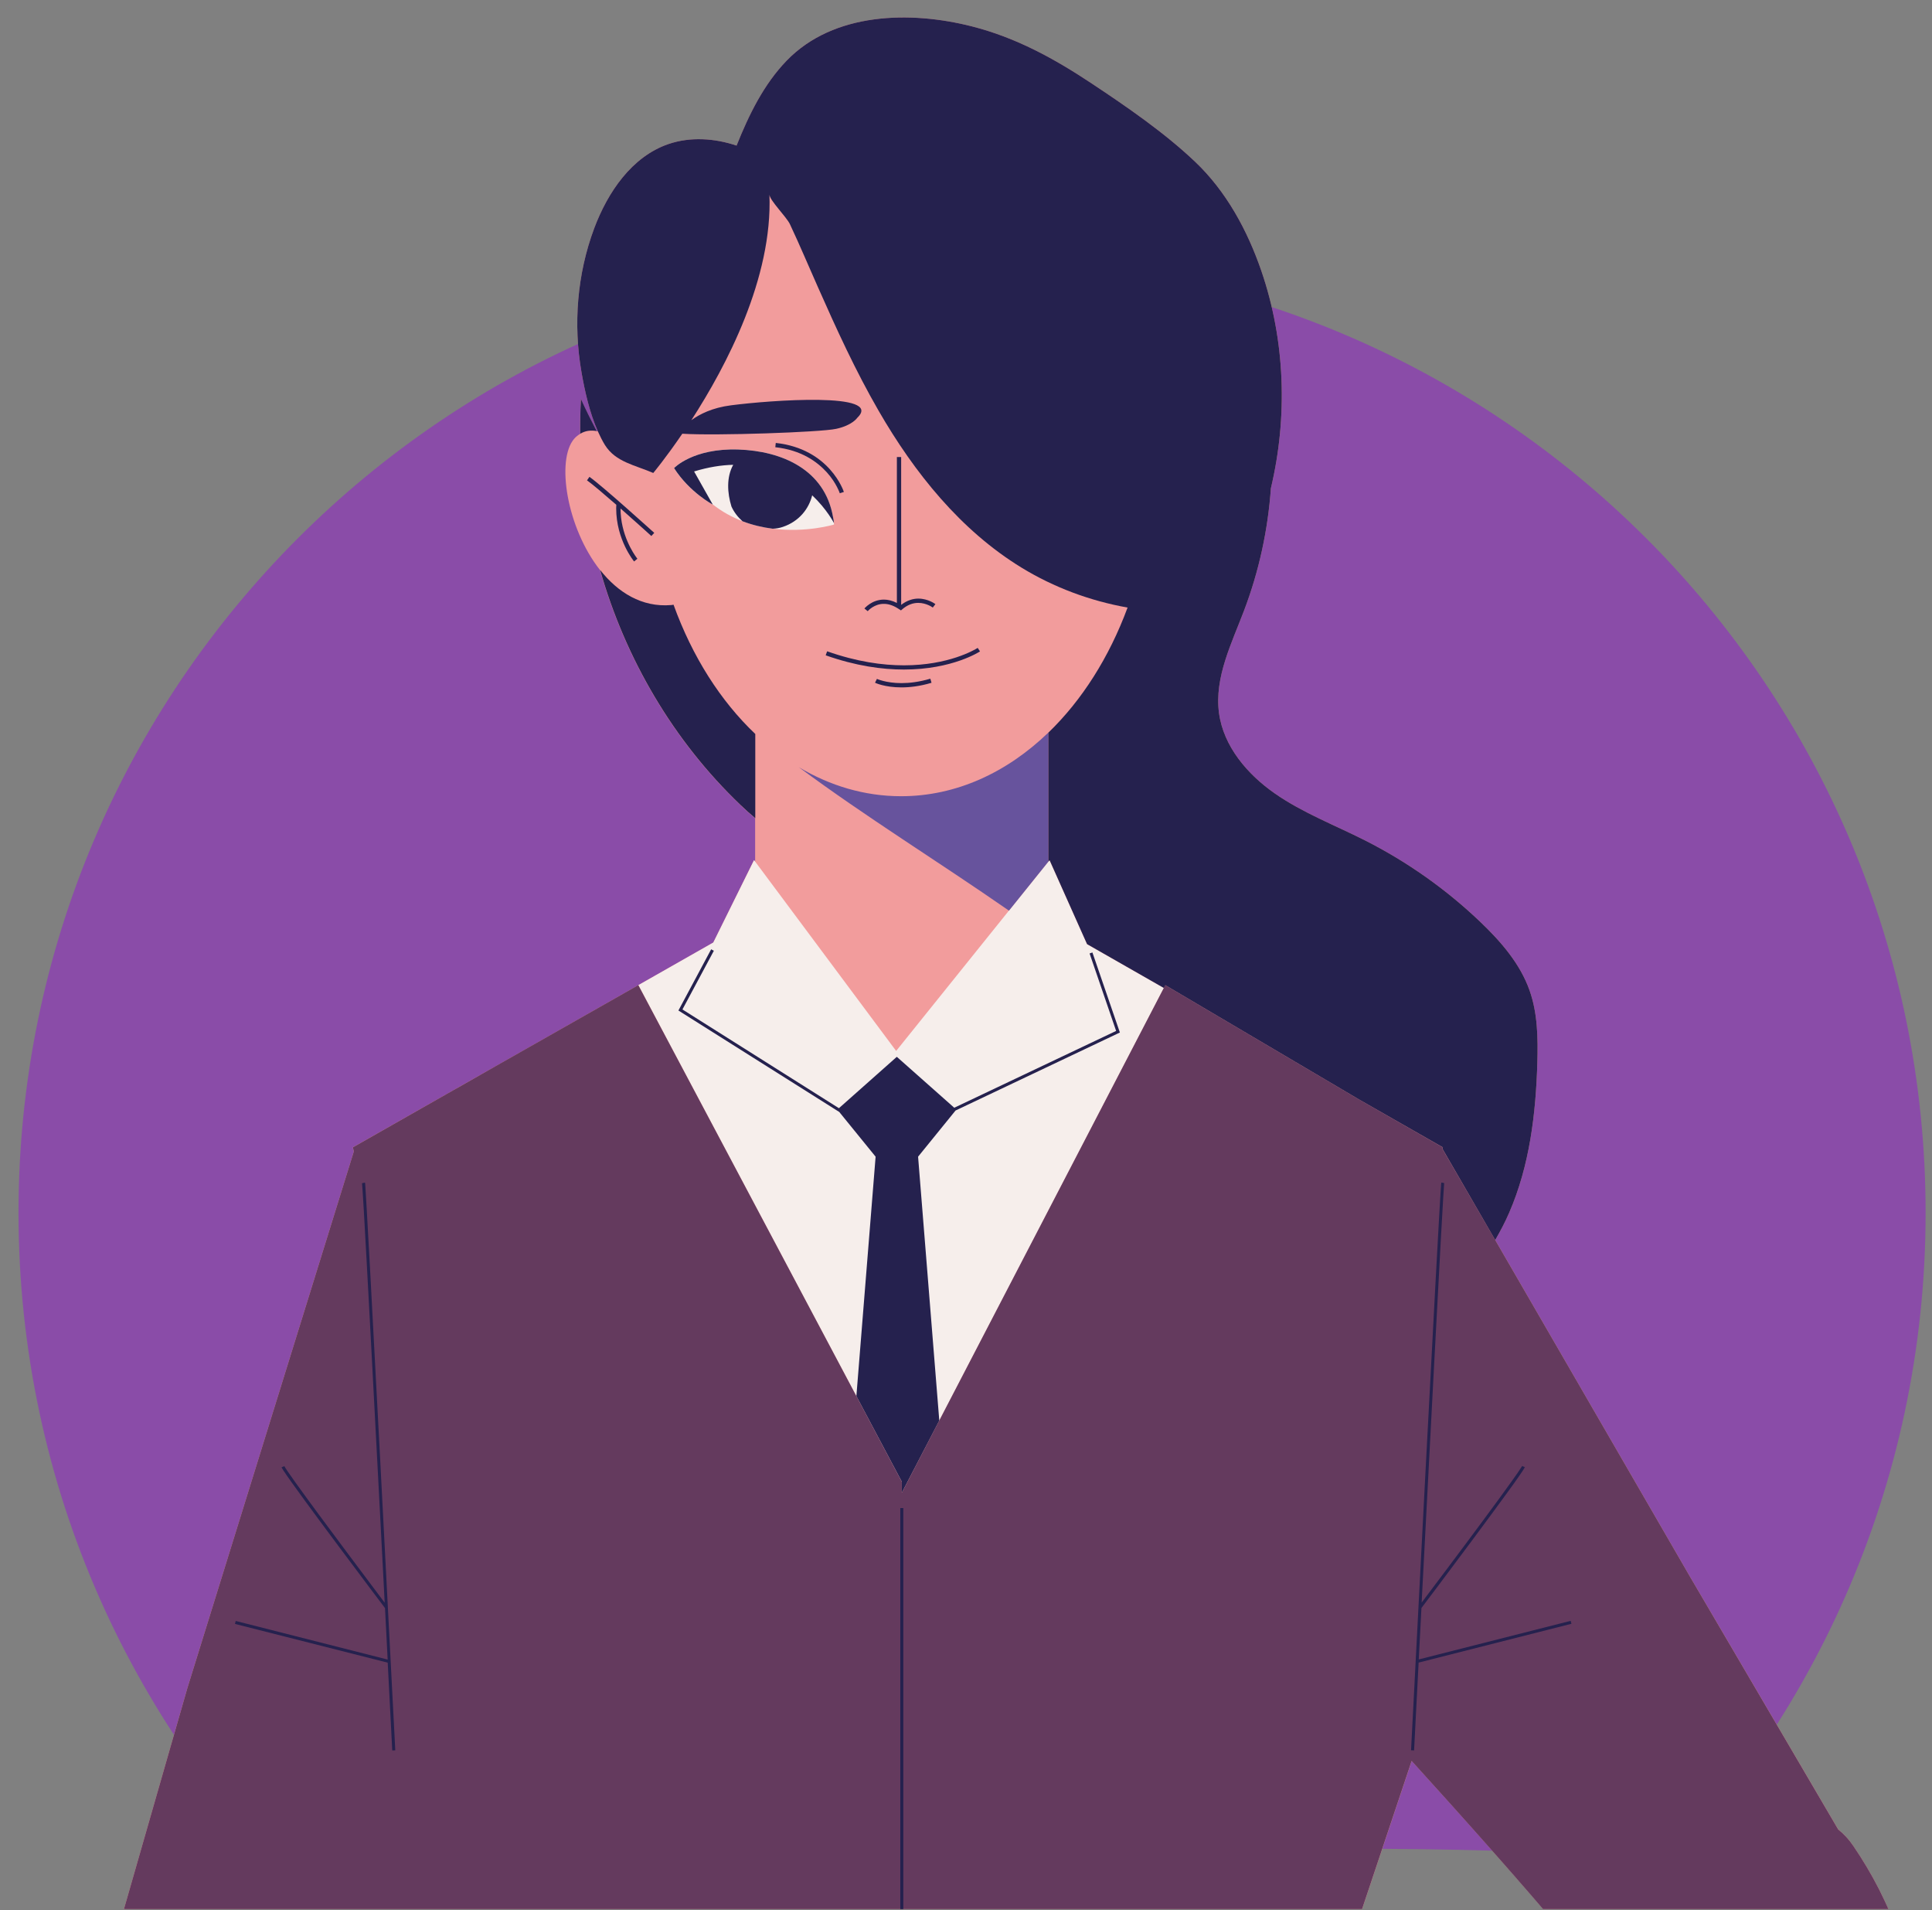<?xml version="1.0" encoding="utf-8"?>
<!-- Generator: Adobe Illustrator 23.1.1, SVG Export Plug-In . SVG Version: 6.00 Build 0)  -->
<svg version="1.1" id="Layer_1" xmlns="http://www.w3.org/2000/svg" xmlns:xlink="http://www.w3.org/1999/xlink" x="0px" y="0px"
	 viewBox="0 0 293.35 289.95" style="enable-background:new 0 0 293.35 289.95;" xml:space="preserve">
<rect x="0" y="0" width="293.35" height="289.95" fill="#808080" stroke="none"/>
<style type="text/css">
	.st0{fill:#8A4CA8;}
	.st1{clip-path:url(#SVGID_2_);}
	.st2{fill:#F29C9C;}
	.st3{fill:#F6EEEB;}
	.st4{fill:#25214E;}
	.st5{fill:#643A5E;}
	.st6{fill:#67539D;}
</style>
<path class="st0" d="M292.38,184.1c0,41.59-17.54,79.08-45.61,105.49c-0.47-0.56-0.94-1.1-1.42-1.61c-2.21-2.36-4.8-4.57-7.52-5.72
	c-2.61-1.1-2.9-0.91-8.42-1.2c-15.29-0.82-85.14-0.44-108.28,0c-13.3,0.26-18.76-0.02-27.07,1.2c-7.61,1.12-16.88,5.05-21.05,5.41
	c-2.17,0.19-2.29-0.48-4.21-0.6c-2.97-0.19-8.68-0.83-12.63,0c-2.56,0.54-5.27,1.39-7.61,2.62C20.39,263.28,2.81,225.75,2.81,184.1
	c0-79.96,64.82-144.78,144.78-144.78S292.38,104.14,292.38,184.1z"/>
<g>
	<defs>
		<rect id="SVGID_1_" x="-0.83" y="0.76" width="294.08" height="289.05"/>
	</defs>
	<clipPath id="SVGID_2_">
		<use xlink:href="#SVGID_1_"  style="overflow:visible;"/>
	</clipPath>
	<g class="st1">
		<path class="st2" d="M281.39,280.2c-0.69-1.02-1.46-1.83-2.27-2.48l-22.54-38.42l0,0l-29.55-51.06c0.77-1.33,1.49-2.69,2.11-4.12
			c3.12-7.17,4.07-15.09,4.29-22.91c0.1-3.66,0.04-7.4-1.18-10.85c-1.43-4.06-4.35-7.42-7.46-10.39
			c-5.2-4.97-11.14-9.17-17.56-12.41c-4.57-2.31-9.41-4.16-13.62-7.08c-4.21-2.92-7.84-7.18-8.52-12.25
			c-0.36-2.73,0.13-5.4,0.96-8.03c0.8-2.54,1.91-5.05,2.85-7.53c2.26-5.94,3.62-12.21,4.07-18.55c2.58-10.85,2.18-22.44-1.45-33
			c-2.12-6.17-5.33-12.08-10.06-16.57c-4.63-4.4-10.39-8.36-15.68-11.87c-5.73-3.8-11.49-6.97-18.22-8.68
			c-9.31-2.37-20.97-2.17-28.1,5.19c-3.5,3.61-5.75,8.24-7.62,12.91c-3.33-1.12-7.02-1.37-10.35-0.23
			c-5.56,1.91-9.21,7.3-11.27,12.8c-2.59,6.94-3.2,14.58-1.92,21.87c0.5,2.86,1.23,6.13,2.48,8.94c-0.06-0.01-0.13-0.02-0.19-0.03
			c-0.84-1.61-1.65-3.24-2.39-4.87c-0.1,1.76-0.13,3.52-0.11,5.28c-0.32,0.19-0.62,0.42-0.91,0.75c-2.75,3.19-1.15,13.49,3.92,19.92
			c3.83,13.48,11.16,25.99,21.31,35.67c0.72,0.69,1.47,1.37,2.25,2.02v6.61l-0.18-0.25l-6.18,12.51l-33.03,18.76l-5.22,2.96
			l-1.33,0.76l-15.16,8.61c0,0,0.06,0.21,0.17,0.6l-25.28,81.48l-10.39,36.19c0,0-0.66,2.04-0.97,5.02
			c-1.45,6.14-2.45,12.42-1.7,18.65c2.09,17.42,15.87,28.61,29.13,38.06c6.14,4.37,12.31,8.71,18.49,13.03l-4.31,27.15l3.34,0.72
			l-2.66,19.12H218.3l-3.81-19.69l0.67-0.15l-1.85-8.87c1.65-0.32,4.9-1.3,6.64-4.26c0,0,4.54-1.22,6.65-6.22
			c0,0,9.33-12.11-0.87-26.49c13.42-5.96,35.24-15.75,47.69-21.91c4.16-2.05,8.05-4.72,11.24-8.11c2.32-2.46,5.49-6.15,5.72-9.66
			C291.05,298.67,287.13,288.62,281.39,280.2z M68.81,304.83l2.56,9.76l-1.31,8.24c-1.55-2.48-3.14-4.92-4.83-7.25
			C66.25,312.6,67.47,308.92,68.81,304.83z M218.68,313.86c-5.55,5.44-11.1,10.88-16.65,16.32l-0.08-0.43h-0.26l-3.16-15.14l0-0.01
			l15.82-47.28c7.49,8.24,17.02,18.9,23.95,27.18C231.48,300.7,225.14,307.53,218.68,313.86z"/>
		<path class="st3" d="M126.62,79.4C126.62,79.4,126.62,79.4,126.62,79.4c0,0,0-0.01,0-0.01c-0.03-0.32-0.09-0.63-0.15-0.93
			c-1.26-7.2-7.78-10-14.38-10.22c-6.89-0.23-9.75,2.82-9.75,2.82c2.36,3.69,5.87,5.52,5.87,5.52l-0.01-0.02
			c1.45,1.14,2.99,1.97,4.53,2.56c1.55,0.59,3.1,0.94,4.58,1.13c5.11,0.66,9.32-0.62,9.32-0.62S126.63,79.55,126.62,79.4z"/>
		<path class="st4" d="M108.22,76.59l-0.01-0.02l-2.82-5c2.16-0.66,4.13-0.97,5.94-1.01c-1.04,1.87-0.91,4.25-0.27,6.33
			c0.39,0.86,0.97,1.61,1.68,2.24c1.55,0.59,3.1,0.94,4.58,1.13c0.53-0.02,1.05-0.1,1.56-0.28c2.42-0.82,3.93-2.7,4.44-4.79
			c2.25,2.13,3.3,4.2,3.31,4.22c0,0,0,0,0,0c0-0.01,0-0.01,0-0.02c-0.03-0.32-0.09-0.63-0.15-0.93c-1.26-7.2-7.78-10-14.38-10.22
			c-6.89-0.23-9.75,2.82-9.75,2.82C104.71,74.75,108.22,76.59,108.22,76.59z"/>
		<polygon class="st3" points="165.05,143.32 159.36,130.57 159.18,130.79 153.19,138.24 136.07,159.54 114.68,130.82 114.5,130.57 
			108.31,143.08 96.93,149.55 130.03,211.94 136.93,224.94 136.93,226.61 142.62,215.66 176.72,149.98 		"/>
		<path class="st4" d="M102.27,91.8c-0.12,0.01-0.23,0.04-0.35,0.05c-4.48,0.38-8.12-1.93-10.8-5.33
			c3.83,13.48,11.16,25.99,21.31,35.67c0.72,0.69,1.47,1.37,2.25,2.02v-12.79C109.4,106.41,105.11,99.67,102.27,91.8z"/>
		<path class="st4" d="M90.6,65.44c-0.84-1.61-1.65-3.24-2.39-4.87c-0.1,1.76-0.13,3.52-0.11,5.28
			C88.86,65.38,89.71,65.28,90.6,65.44z"/>
		<polygon class="st4" points="139.4,175.59 145.09,168.58 170.04,156.74 165.87,144.59 165.44,144.74 165.44,144.74 169.47,156.5 
			144.89,168.16 136.17,160.43 127.38,168.23 103.62,153.24 108.39,144.33 107.98,144.11 107.98,144.11 103.01,153.4 127.43,168.8 
			132.95,175.59 130.03,211.94 136.93,224.94 136.93,226.61 142.62,215.66 		"/>
		<path class="st4" d="M201.69,329.74l0.13,0.64c0.07-0.07,0.14-0.14,0.21-0.21l-0.08-0.43H201.69z"/>
		<path class="st5" d="M281.39,280.2c-0.69-1.02-1.46-1.82-2.28-2.48l-22.53-38.42l-29.55-51.06l-8.02-13.84
			c0.03-0.14,0.06-0.22,0.06-0.22l-12.75-7.29l-29.39-17.34l-0.22,0.43l-34.1,65.68l-5.68,10.95v-1.66l-6.9-13.01l-33.11-62.39
			l-21.65,12.29l-5.21,2.97l-1.33,0.75l-15.16,8.62c0,0,0.05,0.21,0.16,0.6l-25.28,81.48l-10.39,36.2c0,0-0.67,2.04-0.97,5.02
			c-1.45,6.14-2.44,12.42-1.7,18.66c2.1,17.41,15.87,28.61,29.13,38.05c6.14,4.38,12.31,8.71,18.49,13.03l-4.31,27.15l3.35,0.72
			l-2.66,19.12H218.3l-3.81-19.69l0.67-0.15l-1.85-8.87c-0.63,0.13-1.03,0.15-1.03,0.15c-4.73,6.48-8.48,4.07-8.48,4.07
			c-7.93,5.72-10.48,1.11-9.68-2.32c0.81-3.43,6.23-9.96,8.03-18.01c1.8-8.04-3.07-19.19-5.97-17.16
			c-2.91,2.03-6.54,10.14-9.04,10.99c-5.35,1.85-5.55-3.67-4.38-8.25c1.16-4.59,6.46-14.66,8.91-16.95
			c2.43-2.28,8.82-6.42,8.82-6.42l17.82,9.1c3.2,2.64,5.61,5.26,7.42,7.81c13.43-5.95,35.24-15.74,47.69-21.9
			c4.16-2.05,8.05-4.71,11.24-8.11c2.33-2.46,5.49-6.14,5.72-9.66C291.04,298.67,287.13,288.62,281.39,280.2z M70.07,322.84
			c-1.55-2.48-3.14-4.92-4.83-7.25c1.02-2.99,2.24-6.66,3.57-10.75l2.56,9.75L70.07,322.84z M218.68,313.86
			c-5.55,5.43-11.1,10.88-16.66,16.31c-0.07,0.07-0.14,0.14-0.21,0.21l-0.13-0.64l-3.16-15.14v-0.01l15.82-47.27
			c7.48,8.24,17.02,18.9,23.94,27.19C231.48,300.7,225.15,307.53,218.68,313.86z"/>
		<polygon class="st4" points="136.93,364.8 132.33,410.28 62.05,395.08 59.39,414.2 218.3,414.2 214.49,394.51 142.57,410.28 		"/>
		<path class="st6" d="M136.82,120.87c-5.53,0-10.78-1.58-15.52-4.4c10.22,7.58,20.89,14.13,31.9,21.77l5.99-7.45v-19.59
			C152.89,117.28,145.17,120.87,136.82,120.87z"/>
		<path class="st4" d="M95.15,77.15c-2.22-1.96-4.66-4.07-5.65-4.76l-0.37,0.53c0.76,0.53,2.59,2.09,4.45,3.71
			c-0.01,0.18-0.02,0.36-0.02,0.54c0,4.78,2.7,8.04,2.72,8.06l0.5-0.41l0,0l-0.1-0.13c-0.48-0.64-2.46-3.54-2.46-7.5
			c0.17,0.15,0.34,0.29,0.5,0.44c1.1,0.97,2.15,1.91,2.92,2.6c0.77,0.69,1.26,1.13,1.26,1.14l0.44-0.48h0
			C99.33,80.89,97.36,79.1,95.15,77.15z"/>
		<path class="st4" d="M131.75,92.78c0.09-0.11,1.03-1.12,2.45-1.11c0.61,0,1.31,0.17,2.13,0.69l0.5,0.32v-0.09l0.02,0.03
			c0.93-0.85,1.81-1.1,2.58-1.1c0.63,0,1.19,0.18,1.59,0.36c0.2,0.09,0.36,0.18,0.46,0.25l0.12,0.08l0.03,0.02l0.4-0.52h0
			c-0.03-0.02-1.09-0.84-2.6-0.84c-0.79,0-1.7,0.26-2.6,0.95V69.38h-0.65l0,22.15c-0.71-0.36-1.38-0.51-1.97-0.51
			c-1.86,0.01-2.93,1.33-2.96,1.35L131.75,92.78L131.75,92.78z"/>
		<path class="st4" d="M148.45,98.35L148.45,98.35l-0.04,0.03c-0.44,0.27-4.38,2.62-11.15,2.62c-3.26,0-7.17-0.54-11.67-2.13
			l-0.22,0.61c4.56,1.61,8.55,2.16,11.88,2.16c7.38,0,11.51-2.73,11.55-2.75L148.45,98.35z"/>
		<path class="st4" d="M136.88,103.7c-1.21,0-2.15-0.17-2.78-0.33c-0.32-0.08-0.56-0.16-0.72-0.22l-0.18-0.07l-0.05-0.02l-0.29,0.58
			l0,0c0.03,0.02,1.48,0.71,4.01,0.71c1.27,0,2.8-0.17,4.57-0.7l-0.18-0.62C139.56,103.53,138.09,103.7,136.88,103.7z"/>
		<path class="st4" d="M125.56,71.72c0.74,0.82,1.23,1.62,1.53,2.21c0.15,0.29,0.26,0.54,0.33,0.7l0.07,0.19l0.02,0.06l0.62-0.2h0
			c-0.01-0.03-0.53-1.65-2.09-3.4c-1.55-1.74-4.16-3.6-8.25-4.04l-0.07,0.65C121.65,68.32,124.08,70.08,125.56,71.72z"/>
		<path class="st4" d="M99.19,71.8c0,0,1.88-2.25,4.41-5.96c4.96,0.33,20.99-0.22,23.36-0.74c2.48-0.54,3.21-1.68,3.21-1.68
			c4.1-3.94-13.23-2.67-19.19-1.89c-2.82,0.36-4.75,1.34-6.01,2.26c5.33-8.23,12.35-21.59,11.86-34.26c0.03,0.89,2.59,3.39,3.11,4.5
			c1.49,3.15,2.83,6.37,4.25,9.55c2.82,6.37,5.72,12.72,9.21,18.76c5.43,9.41,12.45,18.17,21.71,23.83
			c4.92,3.01,10.42,5.05,16.1,6.06c-2.8,7.57-6.94,14.08-12.02,18.98v19.59l0.18-0.22l5.69,12.74l11.66,6.66l0.22-0.43l29.39,17.34
			v0l12.75,7.28c0,0-0.02,0.08-0.06,0.22l8.01,13.85c0.77-1.33,1.49-2.69,2.11-4.12c3.12-7.17,4.07-15.09,4.29-22.91
			c0.1-3.66,0.04-7.4-1.18-10.85c-1.43-4.06-4.35-7.42-7.46-10.39c-5.2-4.97-11.14-9.17-17.56-12.41
			c-4.57-2.31-9.41-4.16-13.62-7.08c-4.21-2.92-7.84-7.18-8.52-12.25c-0.36-2.73,0.13-5.4,0.96-8.03c0.8-2.54,1.91-5.05,2.85-7.53
			c2.26-5.94,3.62-12.21,4.07-18.55c2.58-10.85,2.18-22.44-1.45-33c-2.12-6.17-5.33-12.08-10.06-16.57
			c-4.63-4.4-10.39-8.36-15.68-11.87c-5.73-3.8-11.49-6.97-18.22-8.68c-9.31-2.37-20.97-2.17-28.1,5.19
			c-3.5,3.61-5.75,8.24-7.62,12.91c-3.33-1.12-7.02-1.37-10.35-0.23c-5.56,1.91-9.21,7.3-11.27,12.8
			c-2.59,6.94-3.2,14.58-1.92,21.87c0.5,2.86,1.23,6.13,2.48,8.94c0.33,0.73,0.68,1.44,1.09,2.1C93.49,70.15,96.43,70.6,99.19,71.8z
			"/>
		<path class="st4" d="M211.88,366.41l-0.59-0.03c-0.41,7.46-2.26,12.88-4,16.43c-0.87,1.78-1.71,3.08-2.34,3.95
			c-0.31,0.43-0.57,0.75-0.75,0.96c-0.09,0.11-0.16,0.18-0.2,0.23l-0.07,0.07l0.42,0.41C204.4,388.4,211.05,381.5,211.88,366.41z"/>
		<polygon class="st4" points="204.36,388.44 204.36,388.43 204.36,388.43 		"/>
		<path class="st4" d="M215.54,379.62c-0.76,1.5-1.49,2.65-2.03,3.42c-0.27,0.39-0.49,0.68-0.65,0.88c-0.15,0.2-0.24,0.29-0.24,0.29
			l0.44,0.39c0.02-0.03,5.78-6.58,6.57-17.88l-0.58-0.04C218.66,372.24,217.05,376.63,215.54,379.62z"/>
		<polygon class="st4" points="213.06,384.6 213.06,384.6 213.06,384.6 		"/>
		<path class="st4" d="M222.37,375.68c-0.49,1.2-0.98,2.16-1.34,2.82c-0.18,0.33-0.33,0.59-0.43,0.76c-0.1,0.17-0.16,0.26-0.16,0.26
			l0.49,0.32c0.01-0.02,3.89-5.93,4.19-13.59l-0.59-0.02C224.39,369.95,223.36,373.28,222.37,375.68z"/>
		<polygon class="st4" points="220.93,379.83 220.93,379.83 220.93,379.83 		"/>
		<path class="st4" d="M218.85,179.51L218.85,179.51c-0.01,0.07-0.02,0.17-0.04,0.36c-0.45,5.87-4.56,85.83-4.56,85.83l0.46,0.02
			c0,0,0.27-5.32,0.69-13.33l23.2-5.89l-0.11-0.45l-23.07,5.86c0.12-2.4,0.26-5.02,0.41-7.81c0.42-0.55,4-5.3,7.63-10.18
			c1.93-2.6,3.88-5.23,5.38-7.3c0.75-1.03,1.39-1.92,1.85-2.59c0.23-0.34,0.42-0.62,0.56-0.83c0.14-0.22,0.23-0.37,0.28-0.48
			l-0.43-0.17l0,0c-0.01,0.04-0.1,0.2-0.24,0.4c-1.03,1.6-4.9,6.84-8.5,11.67c-1.8,2.42-3.54,4.73-4.83,6.44
			c-0.73,0.97-1.3,1.73-1.67,2.22c0.57-11.02,1.27-24.39,1.89-36.04c0.4-7.56,0.77-14.39,1.04-19.37c0.14-2.49,0.25-4.52,0.34-5.95
			c0.04-0.71,0.08-1.28,0.11-1.68c0.01-0.2,0.03-0.35,0.03-0.46l0.01-0.13l0-0.04l0-0.01l-0.04-0.01L218.85,179.51z"/>
		<path class="st4" d="M58.87,252.4c0.41,8,0.69,13.33,0.69,13.33l0.46-0.02c0,0-1.1-21.3-2.22-42.72
			c-0.56-10.71-1.13-21.45-1.57-29.57c-0.22-4.06-0.41-7.47-0.55-9.89c-0.07-1.21-0.13-2.18-0.17-2.85
			c-0.02-0.34-0.04-0.61-0.05-0.8c-0.02-0.2-0.02-0.29-0.04-0.36l-0.45,0.1h0l0.01,0l-0.01,0c0.03,0.16,0.12,1.68,0.27,4.14
			c0.5,8.63,1.58,29.12,2.54,47.46c0.22,4.2,0.43,8.28,0.63,12.08c-0.41-0.55-1.08-1.44-1.93-2.57c-2.15-2.86-5.39-7.19-8.14-10.91
			c-1.37-1.86-2.62-3.57-3.55-4.87c-0.46-0.65-0.85-1.2-1.13-1.61c-0.28-0.41-0.46-0.7-0.48-0.77l-0.43,0.17h0
			c0.05,0.11,0.14,0.26,0.28,0.48c2.03,3.14,14.61,19.82,15.43,20.9c0.14,2.79,0.28,5.41,0.4,7.81l-23.07-5.86l-0.11,0.45
			L58.87,252.4z"/>
		<polygon class="st4" points="137.16,322.47 169.76,323.5 169.77,323.04 137.16,322.01 137.16,308.96 180.22,298.25 180.1,297.8 
			137.16,308.49 137.16,228.93 136.7,228.93 136.7,308.6 99.99,317.73 100.1,318.18 136.7,309.08 136.7,321.99 117.32,321.38 
			117.31,321.84 136.7,322.46 136.7,362 137.16,362 		"/>
	</g>
</g>
</svg>
